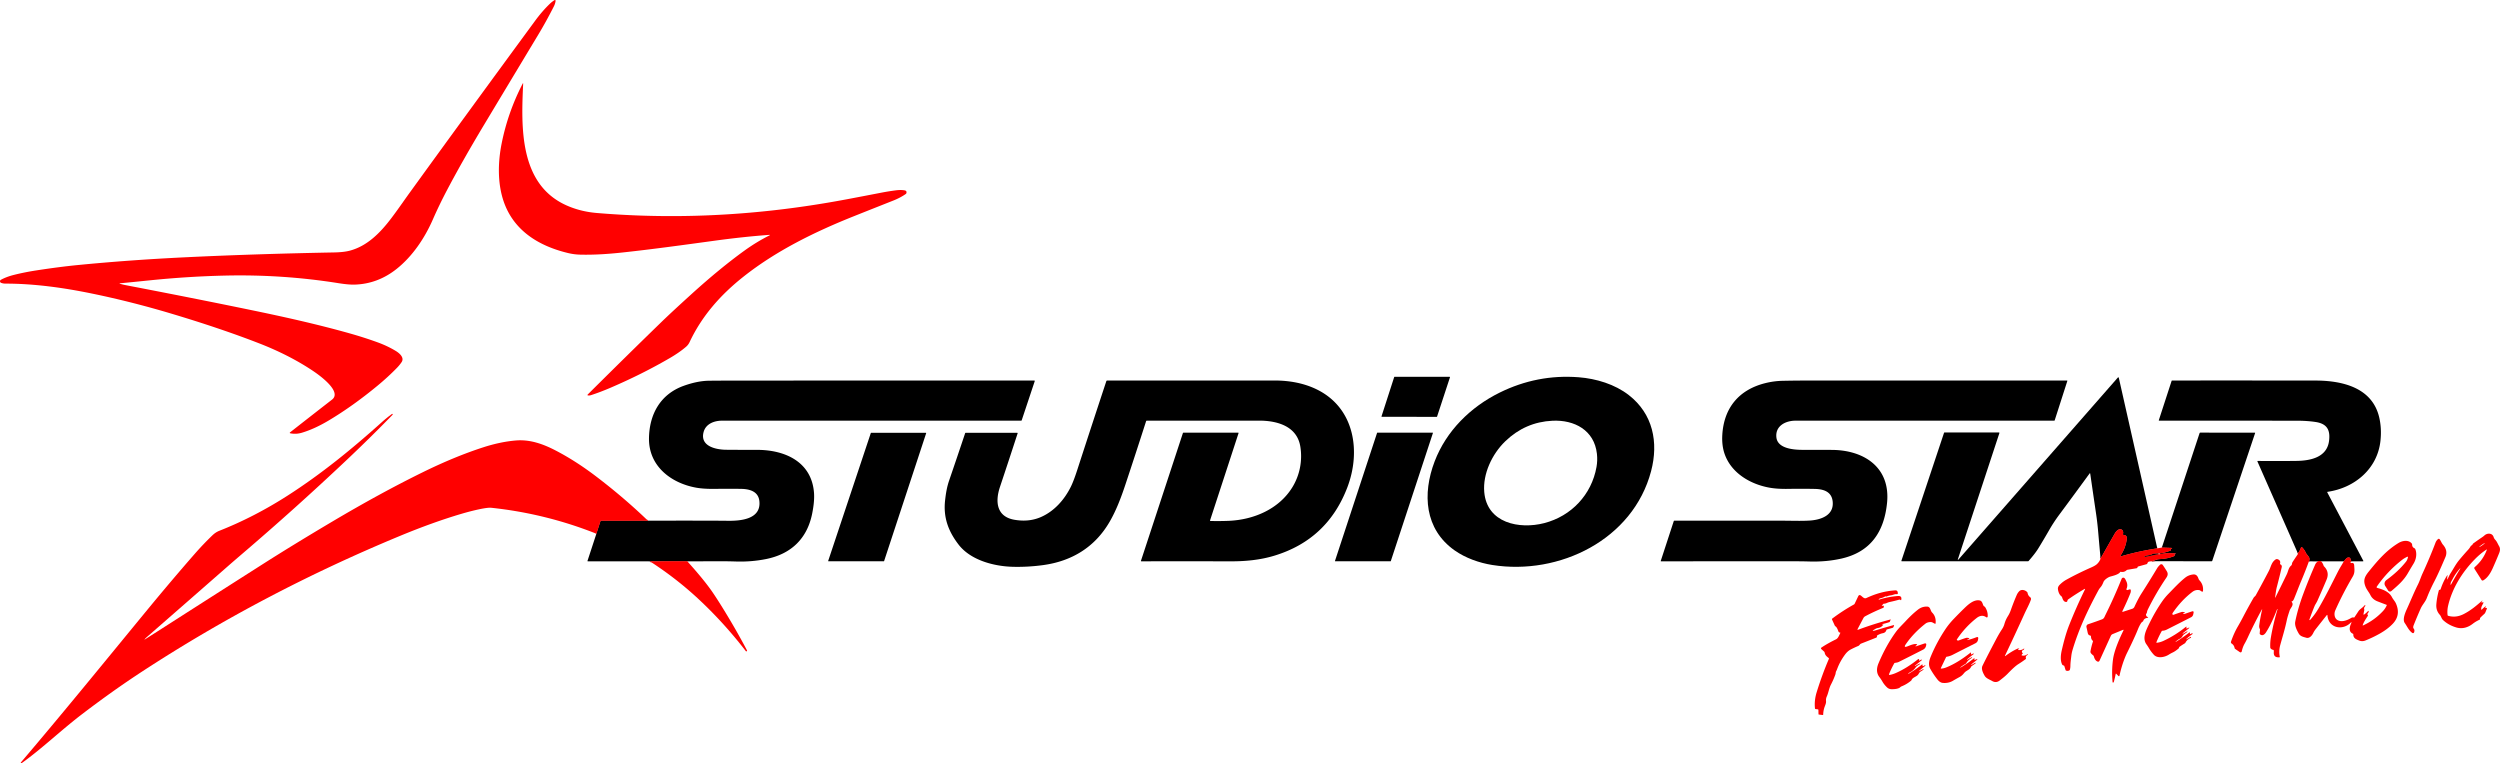 <?xml version="1.0" encoding="UTF-8"?>
<svg width="2618.1" height="799.09" version="1.1" viewBox="0 0 2618.1 799.09" xmlns="http://www.w3.org/2000/svg">
 <g transform="translate(-.243 -.469)" fill="none" stroke="#ff8080" stroke-width="2">
  <path d="m2259.5 574.73q-19.68 2.97-38.49 8.5-0.8 0.24-0.33-0.45 5.45-7.91 6.85-17.52 0.62-4.3-3.32-4.6-0.85-0.06-0.64-0.89c1.13-4.35-2.57-6.58-5.78-3.9q-1.69 1.42-2.78 3.31-7.3 12.75-14.91 26.23" vector-effect="non-scaling-stroke"/>
  <path d="m2260.5 580.16q-2.7 0.09-5.4 0.3c-1.04 0.07-1.38 0.92-2.49 1.12q-3.23 0.59-6.3 1.36a0.34 0.33 66.7 0 0-0.2 0.51l0.15 0.23q0.04 0.06 0.11 0.05l14.34-2.94" vector-effect="non-scaling-stroke"/>
  <path d="m2253.5 588.16q2.11-0.36 4.11-1.2 2.07-0.87 3.81-0.93 8.63-0.29 15.75-3.22 0.58-0.23 0.33-0.81-0.51-1.18 0.83-1.28 0.38-0.03 0.33-0.39-0.01-0.05-0.05-0.09-0.22-0.22-0.52-0.21-2.38 0.03-4.93-0.2c-3.68-0.33-7.51 0.5-11.2 0.99" vector-effect="non-scaling-stroke"/>
  <path d="m2261.9 580.02q5.7-0.78 11.04-2.85 1.1-0.42 0.71-1.36-0.26-0.63 0.4-0.76 0.35-0.07 0.62-0.26 0.7-0.48-0.15-0.51l-10.35-0.35" vector-effect="non-scaling-stroke"/>
  <path d="m720.08 588.35-39.16 0.01" vector-effect="non-scaling-stroke"/>
  <path d="m624.8 559.39 4.23-13.08a0.87 0.85 8.8 0 1 0.82-0.59l48.92 0.03" vector-effect="non-scaling-stroke"/>
  <path d="m2462.6 588.36-1.11-3.22a1.02 0.99 89.7 0 0-0.6-0.61q-2.06-0.74-3.71 0.97-1.45 1.5-2.42 2.85" vector-effect="non-scaling-stroke"/>
  <path d="m2431 588.33q-1.85-0.8-3.43 0.04" vector-effect="non-scaling-stroke"/>
  <path d="m2418.3 588.34q1.09-2.61-0.08-4.5c-1.05-1.69-2.52-2.96-3.35-4.78q-1.42-3.07-3.88-5.52a0.61 0.6-58.9 0 0-1 0.25q-1.09 3.44-3.33 6.15" vector-effect="non-scaling-stroke"/>
 </g>
 <path d="m125.91 297.26q2.87 0.83 6.59 1.54 70.94 13.61 130 25.81c34.83 7.19 69.85 14.97 104 24.6q14.78 4.17 28.78 9.24 10.4 3.77 19.17 9.07c3.72 2.25 9.35 6.89 6.12 11.74q-2.03 3.04-4.85 5.95-9.21 9.49-20.35 18.69-25.76 21.28-50.85 36.28-15.07 9.01-28.32 12.97-6.31 1.89-12.35 0.58a0.48 0.48 0 0 1-0.2-0.85q20.89-16.38 44.07-34.39c10.88-8.45-13.56-25.76-19.64-29.85-17.14-11.55-36.62-21.26-56.44-28.97q-40.8-15.87-92.77-31.39-41.5-12.39-82.4-20.82c-29.82-6.15-60.55-10.45-90.96-10.45q-2.32 0-4.4-0.83a1.75 1.74 41.6 0 1-0.19-3.16q5.91-3.19 13.51-5.1 11.27-2.83 23.4-4.7 24.36-3.77 44.05-5.69 52.94-5.18 110.12-7.99c51.97-2.55 105.06-4.16 157.74-5.17q10.29-0.19 16.61-1.87c18.49-4.9 32.1-19.03 43.34-33.84 6.8-8.96 12.97-18.03 19.52-27.09q58.4-80.69 131.34-180.01 7.27-9.9 15.34-17.65 2.23-2.15 4.85-3.8a0.72 0.73 77 0 1 1.11 0.69q-0.35 2.99-1.87 5.98-8.05 15.84-15.75 28.63-27.92 46.39-56.63 94.17-23.11 38.45-39.48 69.55-8.09 15.34-14.9 30.88c-8.52 19.42-21.16 38.27-37.74 51.51q-19.71 15.73-43.84 16.52-6.45 0.22-17.21-1.5-59.2-9.42-120.12-7.91-38.71 0.95-78.57 5.06-14.46 1.5-29.77 2.97-1.59 0.15-0.06 0.6z" fill="#f00"/>
 <path d="m805.96 245.94q-26.93 1.94-58.06 6.2c-31.55 4.31-63.59 8.76-95.61 12.23-14.88 1.61-29.88 2.68-44.78 2.29q-6.34-0.16-12.63-1.67c-32.28-7.75-58.93-24.96-68.51-57.45-5.26-17.85-4.79-38.16-1.15-56.67q6.52-33.08 22.08-63.19 0.63-1.2 0.56 0.15c-2.08 45.08-4.27 104.77 45 127.07q14.77 6.69 32.22 8.15 90.9 7.64 183.62-2.65 38.95-4.32 78.43-11.77 17.51-3.3 35.88-6.87 7.59-1.47 15.25-2.45 5.31-0.67 9.13 0.05 2.53 0.48 1.78 2.97-0.14 0.48-0.56 0.77-5.79 4.03-13.05 6.9-20.63 8.16-40.77 16.19c-41.74 16.64-81.95 36.43-116.23 63.57-23.92 18.94-43.47 41.01-56.44 68.59q-1.31 2.77-3.64 4.78c-5.13 4.44-11.23 8.48-17.05 11.86q-28.79 16.75-61.73 30.92-11.04 4.75-20.73 7.88-1.45 0.46-2.77 0.38-1.66-0.1-0.48-1.27 40.68-40.46 76.84-75.57 10.72-10.41 31.9-29.61 29.6-26.83 55.3-45.37 12.61-9.1 26.32-15.97a0.23 0.23 0 0 0-0.12-0.44z" fill="#f00"/>
 <g>
  <path d="m1504.6 436.54-57.47-0.04a0.37 0.37 0 0 1-0.35-0.48l13.28-41.14a0.37 0.37 0 0 1 0.35-0.26l57.71 0.01a0.37 0.37 0 0 1 0.35 0.49l-13.52 41.17a0.37 0.37 0 0 1-0.35 0.25z"/>
  <path d="m1502.4 483.23c12.14-31.84 37.39-56.89 68.01-72.03q39.37-19.46 82.76-16.13c18.65 1.43 38.04 7.41 52.5 18.63 25.39 19.68 31.37 49.52 23.43 79.67-18.94 71.92-96.24 109.39-166.25 98.32-13.74-2.18-28.17-7.29-39.56-15.33-31.44-22.2-33.83-59.18-20.89-93.13zm169.96-8.02c-2.76-24.68-23.51-35.7-46.59-34.6q-28.5 1.35-49.43 21.56c-13.84 13.37-23.62 34.13-21.97 53.18 2.82 32.48 36.72 39.24 62.86 32.47 28.37-7.35 49.53-29.75 54.7-58.81q1.21-6.81 0.43-13.8z"/>
  <path d="m2259.2 574.26q-19.68 2.97-38.49 8.5-0.8 0.24-0.33-0.45 5.45-7.91 6.85-17.52 0.62-4.3-3.32-4.6-0.85-0.06-0.64-0.89c1.13-4.35-2.57-6.58-5.78-3.9q-1.69 1.42-2.78 3.31-7.3 12.75-14.91 26.23-1.3-14.09-2.47-27.69-0.87-10.11-2.31-19.86-3.06-20.71-6.01-41.16-0.16-1.13-0.84-0.21-15.04 20.65-31.31 42.57-6.03 8.11-10.7 16.24-6.11 10.64-11.64 19.62-3.22 5.23-10.02 12.99-0.32 0.37-0.81 0.37h-132.03a0.45 0.45 0 0 1-0.43-0.59l44.63-133.9q0.14-0.42 0.58-0.42l56.79 0.01q0.83 0 0.57 0.79l-43.29 131.54q-0.66 2.01 0.73 0.42l166.48-190.06q0.93-1.06 1.24 0.31z"/>
  <path d="m719.84 587.88-39.16 0.01-65.02-0.03a0.42 0.41 9 0 1-0.4-0.54l9.3-28.4 4.23-13.08a0.87 0.85 8.8 0 1 0.82-0.59l48.92 0.03q65.7-0.13 83.48 0.11c13.1 0.19 35.38-1.33 33.22-20.72-1.12-10.1-10.31-12.53-18.82-12.69q-12.39-0.22-27.12-0.01-11.96 0.16-19.7-1.17c-26.44-4.55-50.31-22.43-49.94-51.76 0.32-25.29 11.98-46.3 36.51-55.05q14.39-5.14 26.37-5.27 11.5-0.13 24.23-0.14 158.32-0.1 316.18-0.1 0.9 0 0.62 0.86l-13.59 40.8a0.59 0.6 9.7 0 1-0.56 0.4q-156.62 0-313.19 0c-8.16 0-16.98 3.2-19.35 11.79-4.18 15.14 13.2 18.6 23.57 18.68q15.53 0.14 32.32 0.11c29.49-0.04 57.34 12.62 59.71 45.14 0.5 6.95-0.55 14.62-1.91 21.48-5.26 26.41-22.15 42.51-48.46 47.75q-15.35 3.06-31.47 2.53-6.65-0.22-12.78-0.23-18.89 0-38.01 0.09z"/>
  <path d="m1267.8 545.6q9.59 0.21 18.6-0.14c26.47-1.05 52.81-12.24 66.91-35.01 7.99-12.91 10.83-28.32 8.43-42.87-3.54-21.55-24.66-27.09-43.16-27.07q-59.34 0.06-117.53 0.01a0.86 0.86 0 0 0-0.82 0.6q-11.19 34.87-21.75 66.6c-4.48 13.48-9.5 26.74-16.4 38.65-15.45 26.7-39.73 41.35-69.73 45.43q-15.89 2.16-31.46 1.78c-20.25-0.49-44.55-7-57.07-23.32-10.64-13.86-16.1-28.27-14.08-46.28 0.8-7.15 1.85-13.82 4.23-20.75q8.49-24.79 16.79-49.62a0.49 0.48 9.2 0 1 0.46-0.33h54.06q0.59 0 0.41 0.56-9.43 28.99-18.5 56.13c-5.09 15.22-3.74 31.08 15.14 34.35q15.33 2.66 27.96-2.93c13.78-6.1 24.25-17.89 31.01-31.4q2.99-5.98 6.8-17.7 15.06-46.42 30.45-93 0.27-0.81 1.11-0.81 88.88 0 175.32 0.01c15.58 0.01 31.33 2.82 45.3 9.98 38.45 19.71 44.93 64.54 30.77 101.78q-20.88 54.87-76.68 71.74c-14.34 4.34-29.57 5.89-45.01 5.86q-47.66-0.09-93.98-0.01-0.7 0-0.48-0.67l43.87-133.59a0.74 0.72 8.6 0 1 0.7-0.5l57.05 0.02q0.71 0 0.49 0.67l-29.75 91.06q-0.25 0.76 0.54 0.77z"/>
  <path d="m1919.2 524.78c-1.27-10.22-9.94-12.6-18.84-12.77q-13.92-0.27-27.6-0.03-11.42 0.2-19.61-1.26c-20.38-3.64-40.27-15.49-47.13-35.54q-2.98-8.68-2.36-19.62c1.62-28.61 17.65-47.54 45.12-54.35q8.96-2.22 18.02-2.41 13.74-0.29 28.5-0.29 134.59-0.05 269.35-0.02a0.36 0.36 0 0 1 0.34 0.47l-13.23 41.21a0.52 0.52 0 0 1-0.5 0.37q-135.89-0.02-270.91 0.01c-10.5 0-21.38 5.51-20.04 17.52 1.35 12.11 19.1 13.04 27.87 13.03q18.15-0.03 30.52 0.06c33.46 0.26 61.2 18.32 57.5 55.45-3.03 30.41-17.32 51.51-47.95 58.39q-15.73 3.53-33.16 3.02-7.54-0.22-15.29-0.22-70.03 0.01-140.3 0.02-0.42 0-0.29-0.4l13.6-41.62q0.17-0.51 0.71-0.51 56.74-0.04 113.43 0c9.29 0.01 18.94 0.43 28.14-0.13 11.76-0.72 25.97-5.43 24.11-20.38z"/>
  <path d="m2462.4 587.89-1.11-3.22a1.02 0.99 89.7 0 0-0.6-0.61q-2.06-0.74-3.71 0.97-1.45 1.5-2.42 2.85l-23.8-0.02q-1.85-0.8-3.43 0.04l-9.27-0.03q1.09-2.61-0.08-4.5c-1.05-1.69-2.52-2.96-3.35-4.78q-1.42-3.07-3.88-5.52a0.6 0.61 31.1 0 0-1 0.25q-1.09 3.44-3.33 6.15l-42.3-96.09q-0.29-0.66 0.44-0.66 21.82 0.21 40.58-0.05c14.63-0.2 31.66-3.76 33.91-20.8 1.55-11.77-2.25-18.17-14.13-19.95q-8.74-1.31-19.15-1.32-72.37-0.07-144.61-0.07a0.38 0.37 9 0 1-0.36-0.49l13.37-41.07q0.15-0.48 0.64-0.48 73.67-0.05 149.95 0.04c27.72 0.03 59.47 7.04 66.84 38.52q2.73 11.66 1.3 24.71c-3.18 29.11-26.8 49.13-55.25 53.27q-0.7 0.1-0.37 0.73l37.63 71.42q0.34 0.65-0.39 0.65z"/>
 </g>
 <path d="m678.53 545.28-48.92-0.03a0.87 0.85 8.8 0 0-0.82 0.59l-4.23 13.08q-53.14-21.1-110.05-27.15-3.53-0.37-12.47 1.52-9.12 1.93-18.96 4.85-29.77 8.83-63.82 22.93-143.79 59.53-270.19 142.03-30.87 20.15-63.71 45.24c-21.18 16.19-40.57 34.9-61.94 50.33q-0.62 0.45-1.29 0.42a0.38 0.38 0 0 1-0.28-0.63c44.01-51.68 86.9-104.42 129.87-156.72q27.13-33.04 52.13-61.62 8.79-10.05 18.4-19.31c2.26-2.18 4.57-3.82 7.57-5q36.43-14.39 71.43-36.82c34.99-22.44 67.15-48.61 98.51-76.78q5.1-4.58 10.54-8.57 0.21-0.15 0.45-0.2 0.45-0.1 0.49 0.51a0.63 0.66 63.9 0 1-0.18 0.49q-23.03 23.69-48.05 47.32-53.8 50.8-110.06 98.84-7.9 6.75-15.14 13.09-42.81 37.52-83.76 73.23-1.3 1.14-2.26 2.18-1.06 1.15 0.26 0.31 9.2-5.83 18.1-11.53 52.69-33.75 104.14-66.53 32.6-20.77 73.04-44.75 51.05-30.28 95.57-52.13 33.27-16.33 62.9-25.94 18.17-5.89 34.54-7.25c14.75-1.23 28.48 3.72 41.43 10.43q21.06 10.91 42.55 27.26 29.34 22.33 54.21 46.31z" fill="#f00"/>
 <g>
  <path d="m1500.6 453.5-44.09 134.1a0.31 0.31 0 0 1-0.29 0.21h-57.87a0.31 0.31 0 0 1-0.3-0.41l44.09-134.1a0.31 0.31 0 0 1 0.29-0.21h57.87a0.31 0.31 0 0 1 0.3 0.41z"/>
  <path d="m2253.3 587.69q2.11-0.36 4.11-1.2 2.07-0.87 3.81-0.93 8.63-0.29 15.75-3.22 0.58-0.23 0.33-0.81-0.51-1.18 0.83-1.28 0.38-0.03 0.33-0.39-0.01-0.05-0.05-0.09-0.22-0.22-0.52-0.21-2.38 0.03-4.93-0.2c-3.68-0.33-7.51 0.5-11.2 0.99q0.05-0.49-0.06-0.8 5.7-0.78 11.04-2.85 1.1-0.42 0.71-1.36-0.26-0.63 0.4-0.76 0.35-0.07 0.62-0.26 0.7-0.48-0.15-0.51l-10.35-0.35 39.51-119.85q0.18-0.54 0.75-0.54l57.03 0.03q0.53 0 0.36 0.51l-44.84 133.64q-0.18 0.55-0.76 0.55z"/>
  <path d="m867.31 587.39 44.64-133.89a0.32 0.32 0 0 1 0.3-0.22h57.36a0.32 0.32 0 0 1 0.3 0.42l-44.05 133.89a0.32 0.32 0 0 1-0.3 0.22h-57.95a0.32 0.32 0 0 1-0.3-0.42z"/>
 </g>
 <g fill="#f00">
  <path d="m2259.2 574.26 4.72-0.8 10.35 0.35q0.85 0.03 0.15 0.51-0.27 0.19-0.62 0.26-0.66 0.13-0.4 0.76 0.39 0.94-0.71 1.36-5.34 2.07-11.04 2.85l-1.4 0.14q-2.7 0.09-5.4 0.3c-1.04 0.07-1.38 0.92-2.49 1.12q-3.23 0.59-6.3 1.36a0.34 0.33 66.7 0 0-0.2 0.51l0.15 0.23q0.04 0.06 0.11 0.05l14.34-2.94q0.5 0.41 1.25 0.03c3.69-0.49 7.52-1.32 11.2-0.99q2.55 0.23 4.93 0.2 0.3-0.01 0.52 0.21 0.04 0.04 0.05 0.09 0.05 0.36-0.33 0.39-1.34 0.1-0.83 1.28 0.25 0.58-0.33 0.81-7.12 2.93-15.75 3.22-1.74 0.06-3.81 0.93-2 0.84-4.11 1.2c-2.2 0.64-3.53-0.25-4.5 2.45a1.11 1.12 2.7 0 1-0.75 0.69l-8.76 2.41q-0.49 0.13-0.65 0.61-0.16 0.49-0.44 0.89-0.2 0.28-0.53 0.33l-9.67 1.63q-0.52 0.09-0.9 0.45-2.56 2.42-6.13 1.66-0.4-0.08-0.61 0.27c-1.53 2.6-7.65 3.99-10.33 4.74-2.32 0.64-6.22 3.31-7.14 5.64-0.85 2.15-1.66 3.94-3.22 5.72q-1.22 1.4-2.19 3.2c-10.96 20.3-20.48 40.42-27.02 62.4q-0.91 3.06-1.29 6.44c-0.39 3.48-0.89 6.82-0.92 10.24q-0.03 1.96-0.52 3.82a1.39 1.38 85.3 0 1-0.75 0.89q-1.58 0.74-3.21 0.12a0.98 0.97 1.9 0 1-0.58-0.62l-1.29-4.11a0.79 0.78 2.5 0 0-0.45-0.49l-1.02-0.41a1.46 1.45 87 0 1-0.75-0.68c-2.28-4.36-1.5-10.51-0.42-15.17 2.02-8.65 4.35-17.7 7.71-26.17q7.51-18.95 16.46-37.19 0.61-1.23-0.58-0.55-8.71 5.05-16.98 10.87a1.48 1.55 79.9 0 0-0.57 0.78l-0.36 1.15q-0.18 0.57-0.77 0.64c-2.8 0.36-3.96-2.63-4.6-4.8q-0.18-0.6-0.67-0.98-2.96-2.33-3.68-7.41-0.36-2.54 1.81-4.71 3.26-3.27 6.87-5.27 11.65-6.49 26.22-12.94 4.12-1.82 5.88-3.43 2.76-2.53 3.85-5.86 7.61-13.48 14.91-26.23 1.09-1.89 2.78-3.31c3.21-2.68 6.91-0.45 5.78 3.9q-0.21 0.83 0.64 0.89 3.94 0.3 3.32 4.6-1.4 9.61-6.85 17.52-0.47 0.69 0.33 0.45 18.81-5.53 38.49-8.5z"/>
  <path d="m2599.1 638.37q1.85-2.03 3.85-3.33 0.69-0.45 0.26 0.25l-0.45 0.72q-0.41 0.67 0.37 0.58 0.64-0.07 1.08 0.33 0.41 0.37 0.11 0.83c-1.07 1.7-1.19 3.88-2.7 5.22q-2.08 1.85-4 3.77-0.44 0.44-0.47 1.06l-0.02 0.5q-0.03 0.53-0.51 0.74-3.78 1.66-7.19 4.31c-4.99 3.86-10.97 5.56-17.06 3.75q-8.29-2.46-13.91-7.76c-1.72-1.63-1.89-3.85-3.41-5.51q-4.11-4.51-3.61-10.98 0.53-7.05 2.68-14.75a0.55 0.55 0 0 1 0.6-0.39q0.92 0.11 1.23-0.79 2.74-8.15 6.66-14.13 0.7-1.06 0.52 0.2l-0.47 3.26q-0.16 1.07 0.43 0.17c1.22-1.88 1.92-4.06 3.17-5.98 3.05-4.7 5.49-9.59 9.05-13.89q4.62-5.58 9.35-10.76 1.58-1.72 2.77-3.84 0.25-0.45 0.72-0.66 0.92-0.41 1.35-1.4 0.23-0.52 0.69-0.85 4.74-3.42 9.47-6.62 1.17-0.79 2.22-1.75c2.74-2.5 8.06-2.75 9.49 1.65q0.58 1.76 1.77 3c1.8 1.87 2.7 4.47 4.02 6.68 1.49 2.5 0.97 5.01-0.06 7.53q-3.36 8.23-6.58 15.4c-2.17 4.85-5.35 10.3-10.04 12.89a1.29 1.28 59.3 0 1-1.7-0.44l-7.4-11.68a1.42 1.42 0 0 1 0.28-1.84q8.57-7.3 12.56-17.81 0.39-1.03-0.52-0.41-6.37 4.31-12.01 10.08c-13.07 13.38-23.53 30.06-27.85 48.28q-1.23 5.16-0.63 10.15 0.07 0.58 0.63 0.74 7.97 2.31 15.94-1.66c7.18-3.58 13.62-8.81 19.57-14.24a0.09 0.09 0 0 1 0.13 0.01l0.15 0.22q0.14 0.19-0.07 0.29-0.63 0.3-0.81 0.96-0.18 0.67 0.5 0.5l1-0.25a0.46 0.45 5.5 0 1 0.53 0.63c-1 2.11-2.77 4.43-2.27 6.86q0.14 0.66 0.59 0.16zm3.108-69.603a0.34 3.57 55.1 0 0-3.122 1.764 0.34 3.57 55.1 0 0-2.733 2.321 0.34 3.57 55.1 0 0 3.122-1.764 0.34 3.57 55.1 0 0 2.733-2.321zm-33.928 38.003c-0.94 1.83-1.95 3.02-1.93 5.22q0 1.03 0.49 0.13 4.52-8.39 9.65-16.55 0.09-0.14-0.04-0.24l-0.01-0.01q-0.14-0.11-0.27 0.03-4.72 5.24-7.89 11.42z"/>
  <path d="m2527.6 654.96q-0.45 1.13-0.38 2.32a1.37 1.34 22.9 0 0 0.34 0.81q1.51 1.75 0.54 4.2a1.23 1.22 28.8 0 1-1.86 0.54c-3.76-2.73-5.27-6.65-7.86-10.33-2.65-3.76 0.49-11.02 2.35-15.06 3.75-8.2 7.27-17.03 11.44-25.32 1.83-3.62 3-7.62 4.74-11.4q7.81-16.98 13.71-32.57c0.49-1.29 1.53-2.75 2.62-3.62a1.18 1.17 52.4 0 1 1.69 0.22c1.4 1.89 1.99 3.99 3.55 5.8 3.24 3.75 4.51 8.1 2.41 12.98-3.68 8.58-7.35 17.2-11.66 25.54q-4.32 8.33-7.87 17.4c-1.54 3.93-4.59 6.88-6.26 10.66q-3.84 8.63-7.5 17.83z"/>
  <path d="m2427.3 587.9q1.58-0.84 3.43-0.04 1.83 1.89 2.62 4.45a2.1 2.11 14.1 0 0 0.5 0.84q5.92 5.97 2.65 13.81-4.2 10.04-9.68 22.32c-0.84 1.87-2.28 3.84-2.98 5.56q-2.79 6.8-5.34 14.01-0.26 0.71 0.48 0.51 0.17-0.05 0.58-0.51 4.96-5.59 8.72-12.07c7.37-12.7 13.38-24.93 19.87-37.72q1.45-2.85 3.14-5.65 1.61-2.66 3.24-5.53 0.97-1.35 2.42-2.85 1.65-1.71 3.71-0.97a1.02 0.99 89.7 0 1 0.6 0.61l1.11 3.22q-0.51 0.05-0.77 0.97a0.64 0.64 0 0 0 0.77 0.79q2.85-0.73 3.04 2.5c0.26 4.37 0.87 7.56-1.5 11.61q-10.69 18.25-18.32 35.49c-1.37 3.1-1.05 7.54 1.68 9.67 4.16 3.23 10.63 0.87 14.79-1.66 0.77-0.47 1.95-0.87 2.85-0.6q0.49 0.14 0.78-0.28 1.97-2.9 3.98-6c1.83-2.82 4.61-3.85 6.64-6.48q0.25-0.32 0.55-0.03l0.34 0.35q0.11 0.11 0.01 0.21-1.87 1.87-1.32 3.65 0.16 0.55 0.05 1.11l-0.82 3.99a0.42 0.43 77.3 0 0 0.67 0.42q2.05-1.51 3.35-2.89 2.13-2.27 1.16 0.69-0.04 0.14-0.79 1.01-0.33 0.39-0.22 0.89 0.07 0.34 0.29 0.63 0.43 0.57 0.03 1.16c-1.96 2.97-4.05 6.02-5.24 9.42q-0.26 0.75 0.47 0.41 11.99-5.54 20.83-15.11 2.36-2.56 3.81-5.86a0.46 0.46 0 0 0-0.27-0.61q-4.51-1.64-9.52-3.62c-3.16-1.24-5.75-3.37-7.26-6.44-1.56-3.17-3.8-5.48-5.16-8.88-2.67-6.64-0.96-10.45 3.43-15.87 9.42-11.66 18.35-22.11 31.17-29.91 3.98-2.42 10.1-3.53 13.62 0.31a2.23 2.24 23.2 0 1 0.59 1.49q0.04 2.61 2.31 3.65a1.99 2.01 1 0 1 1.02 1.07c1.95 4.89 0.86 10.69-1.85 15.13q-2.85 4.66-6.05 10.17c-4.45 7.67-10.6 12.92-17.18 18.52a2.24 2.24 0 0 1-3.34-0.49q-1.55-2.41-3.06-4.8c-1.38-2.2-0.74-4.77 1.29-6.25q12.5-9.12 20.45-19.21c1.07-1.36 1.61-2.86 2.05-4.53a0.56 0.56 0 0 0-0.8-0.63c-1.71 0.9-3.45 1.79-4.98 2.97q-15.66 12.14-26.73 28.13-0.84 1.22 0.59 1.61c5.92 1.59 12.25 4.05 15.16 9.64 1.23 2.38 3.1 4.18 4.16 6.57q5.39 12.18-3.42 21.38-5.24 5.48-13.38 10.12-7.07 4.02-15.02 7.23c-2.14 0.86-4.27 1.01-6.49 0.17-3.75-1.43-6.44-2.68-6.34-6.64a0.54 0.55 11.6 0 0-0.34-0.52c-5.02-2.08-3.51-7.73-1.57-11.54q0.13-0.25-0.09-0.43-0.08-0.06-0.25-0.02-0.12 0.02-0.21 0.11c-8.31 8.78-23.38 6.32-24.61-7.22q-0.11-1.18-0.85-0.25-5.91 7.44-11.57 14.65-1.46 1.85-2.48 3.97c-1.27 2.65-3.98 5.85-7.26 4.9-3.11-0.9-6.2-1.39-7.97-4.49-2.02-3.54-4.42-8.29-3.6-12.4q2.84-14.09 8.4-28.99 5.97-16.02 12.59-30.98 0.7-1.59 2.64-3.12z"/>
  <path d="m2418 587.87q-3.77 10.31-8.08 20.5c-2.68 6.34-4.95 12.57-7.55 18.83q-0.46 1.1-1.24 2.09-0.33 0.41-0.85 0.34-0.37-0.04-0.32 0.52a0.88 0.92 23.1 0 0 0.18 0.48c2.33 3.06-1.42 5.93-2.34 8.75-1.15 3.57-2.3 6.78-3.08 10.6-1.77 8.61-4.45 17.04-6.78 25.63q-1.68 6.19-0.46 12.14 0.12 0.58-0.47 0.62c-4.2 0.29-6.1-1.6-5.8-5.4q0.07-0.9-0.03-1.75-0.07-0.58-0.64-0.67-1.74-0.3-2.72-1.6a1.64 1.72 24.8 0 1-0.32-0.93q-0.21-5.32 0.63-10.27 2.47-14.59 6.99-29.62 0.06-0.2-0.14-0.27-0.22-0.07-0.3 0.14c-3.26 8.34-6.89 16.88-11.66 24.27-1.37 2.14-3.79 4.21-6.26 1.94a1 1.01 23.4 0 1-0.32-0.82l0.3-3.85q0.04-0.47-0.17-0.88-0.87-1.72-0.61-3.73 1.09-8.34 2.9-15.82 0.48-1.98-0.5-0.19-7.6 13.92-14.5 28.89-1.59 3.43-3.19 6.24-2.08 3.67-3.02 8.14a1.28 1.28 0 0 1-1.98 0.78l-5-3.45q-0.38-0.26-0.47-0.72-0.59-3.23-3.07-4.8a1.75 1.73 25.8 0 1-0.72-2.03q2.96-8.68 7-15.64 2.98-5.11 5.54-10.03 5.23-10.05 11.08-20.22c0.68-1.18 1.68-1.54 2.32-2.7q6.85-12.42 13.69-25.51c2.18-4.2 2.66-8.92 6.9-11.87q1.18-0.83 2.57-0.26 3.14 1.26 2.24 4.59-0.13 0.45 0.29 0.66 1.96 0.95 1.44 3.2-2.42 10.47-5.07 20.48c-0.89 3.36-1.22 6.84-1.77 10.28q-0.3 1.86 0.54 0.18 6.47-12.99 11.59-23.61c1.63-3.36 1.72-6.82 4.79-9.4q0.42-0.36 0.53-0.91c0.18-0.97 0.31-1.86 0.87-2.72q2.57-3.94 5.13-7.66 0.28-0.41 0.28-0.9l-0.01-0.46q2.24-2.71 3.33-6.15a0.6 0.61 31.1 0 1 1-0.25q2.46 2.45 3.88 5.52c0.83 1.82 2.3 3.09 3.35 4.78q1.17 1.89 0.08 4.5z"/>
 </g>
 <path d="m2260.3 579.69q0.23 0.05 0.21 0.63l-14.34 2.94q-0.07 0.01-0.11-0.05l-0.15-0.23a0.34 0.33 66.7 0 1 0.2-0.51q3.07-0.77 6.3-1.36c1.11-0.2 1.45-1.05 2.49-1.12q2.7-0.21 5.4-0.3z"/>
 <g fill="#f00">
  <path d="m719.84 587.88c8.56 9.56 19.37 21.92 27.08 33.38q4.96 7.36 10.83 16.91 13.45 21.85 24.52 42.91 0.28 0.53-0.23 0.86l-0.24 0.15a0.51 0.51 0 0 1-0.68-0.11q-23.26-30.25-50.69-55.62-22.66-20.95-49.75-38.47z"/>
  <path d="m2223 659.7-10.63 4.38a3.39 3.43 1.3 0 0-1.79 1.73l-11.84 26q-0.76 1.67-2.41 0.88-2.5-1.18-3.6-5.4a1.56 1.54 13.6 0 0-0.49-0.79c-1.2-1.05-3.32-2.53-3.02-4.35q0.79-4.76 2.56-10.19 0.2-0.6-0.27-1.03-1.69-1.51-1.73-4.17a1.36 1.34 17.6 0 0-0.57-1.08q-0.45-0.32-1.01-0.37a1.16 1.15 72.3 0 1-0.79-0.41q-0.85-1.04-1.12-2.41-0.59-2.91-1.25-5.7a2.57 2.58 74 0 1 1.69-3.04q7.72-2.58 14.63-5.17c2.18-0.82 2.55-2.63 3.48-4.48q8.97-18.02 17.04-38a1.85 1.84 11.2 0 1 1.73-1.15c1.66 0.01 2.39 2.31 3.04 3.57q2.1 4.08 0.28 8.19a0.86 0.87 3.8 0 0 1.03 1.18l2.17-0.62q1.21-0.34 1.32 0.92 0.14 1.57-0.39 2.91-3.39 8.58-8.33 18.77-0.57 1.18 0.68 0.78l9.52-3.08a3.81 3.79 3.5 0 0 2.29-2.02c2.21-4.73 4.63-9.66 7.4-13.99q8.66-13.53 16.46-26.55c0.79-1.32 1.94-2.55 3.05-3.61a1.86 1.86 0 0 1 2.82 0.29q2.19 3.17 4.24 6.58c1.43 2.4 1.06 4.42-0.49 6.7q-10.86 16.01-19.42 33.37-0.64 1.3-0.85 2.62-0.16 1.03-0.76 1.82-0.34 0.44-0.29 0.99 0.16 1.67 1.48 2.26 1.67 0.75-0.14 1.04-3.37 0.54-4.2 3.15-0.14 0.45-0.55 0.7-1.19 0.72-1.86 1.79-1.86 2.99-3.17 6.27-1.32 3.32-2.74 6.48-4.15 9.26-8.61 18.18-1 2.02-1.77 3.88-3.93 9.52-6.11 19.76-0.33 1.57-1.45 0.41l-1.91-1.99q-0.57-0.59-0.72 0.21-0.82 4.11-1.96 8.31-0.02 0.08-0.08 0.15-1.11 1.19-1.25-0.44-1.03-11.84 0.48-23.24 1.45-10.94 10.86-30.27 0.6-1.25-0.68-0.72z"/>
  <path d="m2279.1 671.92q7.12-4.41 13.36-9.32 1.1-0.86 0.98 0.53-0.03 0.23-0.1 0.45-0.21 0.66 0.44 0.44 0.85-0.28 1.58-0.78 0.39-0.26 0.67 0.12l0.15 0.2q0.17 0.23-0.07 0.4-3.19 2.21-6.06 4.76-1.4 1.25 0.27 0.4 1.97-1 3.54-2.12 0.28-0.21 0.46 0.1l0.24 0.44q0.1 0.2-0.1 0.29-4.14 1.98-5.67 5.01-0.31 0.62-0.9 0.97-2.56 1.54-5.13 3.33-0.48 0.32-0.71 0.81-0.13 0.27-0.2 0.56a1.38 1.33 78.5 0 1-0.48 0.76c-1.93 1.52-3.76 2.97-6 4.03q-2.14 1.01-4.14 2.28c-4.23 2.7-11.81 4.32-15.68 0.08q-2.99-3.28-5.11-6.9-1.14-1.95-2.61-4c-4.63-6.5-0.43-14.62 2.72-21.13q6.29-13.01 13.77-23.82 2.9-4.18 6.69-8.05c5.65-5.77 11.14-11.79 17.4-16.79q3.49-2.8 8.3-3.36c3.21-0.38 4.7 1.66 5.63 4.38q0.35 1.02 1.09 1.82 4.31 4.6 3.63 11.21a0.65 0.65 0 0 1-0.81 0.57q-1.05-0.26-1.84-1.01-0.39-0.38-0.92-0.49-4.1-0.86-7.56 1.78-11.59 8.84-20.6 22.03-0.32 0.47-0.34 1.03a0.93 0.94 80.6 0 0 1.26 0.89q4.36-1.61 8.02-2.8 1.68-0.55 3.49 0.31 0.78 0.37-0.05 0.63-0.76 0.24-1.43 0.66-0.59 0.38 0.11 0.39 1.1 0.03 2.07-0.31 3.27-1.15 6.93-2.36 2.25-0.75 1.77 1.57-0.23 1.09-0.31 1.47-0.43 2.08-2.33 3.06-12.4 6.37-25.45 12.92c-1.42 0.71-2.83 1.1-4.42 1.17q-0.6 0.03-0.9 0.56-3.16 5.66-5.49 11.49a0.4 0.41 7.5 0 0 0.42 0.56q3.68-0.42 7.36-2.16 12.21-5.74 22.95-14.43 0.28-0.22 0.64-0.21 0.15 0.01 0.27 0.11t0.03 0.23q-0.39 0.58-0.26 1.21 0.15 0.73 0.74 0.27 0.74-0.57 1.66-0.76 1.35-0.28 0.27 0.58l-6.57 5.26q-0.09 0.08-0.03 0.18l0.14 0.24q0.03 0.05 0.11 0.01l4.26-2.43q0.25-0.14 0.4 0.11l0.14 0.22q0.1 0.15-0.05 0.24-1.74 1.19-3.48 2.44c-1.8 1.29-1.92 3.35-4.1 4.43q-2.54 1.25-4.31 2.93-1.42 1.35 0.25 0.31z"/>
  <path d="m2099.9 686.22q-0.71 1.49 0.6 0.49 5.8-4.4 12.2-7.37 0.73-0.34 1.6-0.22 0.65 0.09 0.06 0.39-0.4 0.2-0.69 0.54-0.55 0.63 0.29 0.71 3.22 0.31 5.53-1.52a0.26 0.26 0 0 1 0.39 0.31q-0.54 1.15-1.69 1.54-0.55 0.18-0.68 0.74-0.31 1.23 0.66 2.09 0.43 0.39-0.03 0.73-0.58 0.44-0.9 1.06-0.31 0.63 0.37 0.77 2.98 0.64 5.59-1.39a0.17 0.16 54.1 0 1 0.24 0.04l0.13 0.22q0.19 0.31-0.14 0.47-2.5 1.2-1.8 3.52 0.18 0.58-0.31 0.94-3.78 2.81-7.56 5.17-3.87 2.41-11.09 9.91c-2.62 2.72-5.53 4.97-8.5 7.28-2.4 1.88-5.07 2.14-7.73 0.62-2.7-1.55-6.4-2.79-8-5.51-1.65-2.82-3.9-7.24-2.29-10.53 4.64-9.47 9.54-18.78 14.36-27.93q2.92-5.55 5.98-10.18 1.8-2.73 2.6-5.59 1.24-4.4 3.72-8.33 1.76-2.77 2.92-6.06 3.19-9.06 6.38-16.27 0.85-1.92 2.41-3.59c2.33-2.5 6.39-1.4 8.38 0.77q0.37 0.4 0.47 0.94 0.56 2.83 2.59 4.32a2.45 2.44 28 0 1 0.86 2.79c-1.8 5.08-4.48 9.77-6.71 14.68q-9.84 21.65-20.21 43.45z"/>
  <path d="m1971.3 634.44 1.05-0.11q0.56-0.06 0.49 0.5l-0.12 1.05q-0.06 0.49-0.52 0.68-9.77 3.95-18.83 8.79-1.27 0.68-1.95 1.95l-5.95 11.24q-0.74 1.4 0.74 0.84 16.1-6.05 33.71-10.68a0.1 0.11 5.6 0 1 0.12 0.15l-1.07 2.38q-0.09 0.2-0.31 0.28-3.53 1.22-7.16 2-0.2 0.04-0.32 0.22-0.08 0.12-0.07 0.27 0 0.15 0.14 0.11l0.54-0.13q0.88-0.22 0.32 0.5-2.1 2.67-5.11 3.1-1.53 0.21-2.85 0.96-6.12 3.47 0.61 1.42 9.82-3 18.23-5.29 0.78-0.22 0.49 0.54l-0.52 1.38a1.54 1.55 2.8 0 1-1.01 0.92l-5.75 1.62q-0.57 0.15-0.72 0.72-0.76 2.69-3.72 3.26-3.03 0.59-5.9 2.39-0.39 0.24-0.27 0.69 0.32 1.16-0.88 1.63-8.68 3.47-15.66 6.17c-1.41 0.55-1.64 1.92-2.98 2.47q-4.03 1.67-8 3.75-3.2 1.67-5.83 5.21-5.42 7.29-8.37 15.37-0.4 1.1-0.97 2.12c-0.57 1.01-0.43 2.28-0.84 3.42q-1.94 5.45-4.56 10.47c-2.11 4.04-2.6 8.55-4.46 12.69q-1 2.21-0.76 4.54c0.22 2.19-0.62 3.9-1.34 5.85q-1.52 4.12-1.62 8.42-0.01 0.56-0.57 0.49l-3.91-0.47q-0.43-0.05-0.44-0.49l-0.1-4.34a0.67 0.68 2.5 0 0-0.59-0.65l-2.42-0.29a0.65 0.65 0 0 1-0.56-0.58q-0.94-8.32 1.8-17.17 5.61-18.13 12.74-34.75a0.83 0.84 30.4 0 0-0.25-0.98c-2.21-1.74-3.66-2.87-4.2-5.75a1.73 1.74 15.6 0 0-0.52-0.93l-2.94-2.66a1 1.01 49.1 0 1 0.12-1.58q6.57-4.39 15.25-8.62c2.33-1.13 3.25-4.18 4.4-6.39q0.37-0.71-0.44-0.74-0.27-0.01-0.53-0.13-0.6-0.27-0.83-0.88c-0.61-1.59-1.66-4.67-3.22-5.51a1.33 1.33 0 0 1-0.59-0.62l-2.95-6.48a0.82 0.82 0 0 1 0.25-0.99q10.74-8.1 22.73-14.77 0.47-0.26 0.71-0.75l3.74-7.86q0.94-1.99 2.75-0.73c1.6 1.12 3.48 3.66 5.65 2.66 9.98-4.64 19.37-7.41 30.65-8.09a2.15 2.15 0 0 1 2.25 1.75l0.16 0.86q0.29 1.59-1.31 1.38c-1.9-0.25-3.81 0.97-5.81 1.2q-2.3 0.27-4.36 1.14-0.45 0.19-0.93 0.06-0.55-0.15-1.04 0.13-2.26 1.29-4.85 1.81-0.94 0.19-1.55 0.94-0.54 0.66 0.28 0.41 9.62-2.97 19.55-3.75c2.84-0.22 4.28 0.87 3.61 3.96q-0.15 0.68-0.7 0.24-0.74-0.59-1.59-0.35-4.64 1.32-9.6 2.37-1.69 0.36-3.08 1.03-1.55 0.73-3.2 0.84-0.73 0.05-1.07 0.68-0.29 0.53-0.75 0.91-0.85 0.69 0.24 0.58z"/>
  <path d="m2060.5 670.23q4.19-0.89 9.11-2.82 2.51-0.98 2.01 1.67l-0.19 0.98q-0.48 2.48-2.73 3.61-10.96 5.51-23.8 12.06-3.17 1.61-6.17 2a0.99 0.99 0 0 0-0.77 0.56l-5.44 11.37a0.38 0.38 0 0 0 0.36 0.54q2.64-0.18 5.09-1.15c9.03-3.59 17.74-9.32 25.52-15.48q0.69-0.54 0.69 0.33 0 0.37-0.1 0.72-0.28 1.04 0.68 0.57l1.65-0.81q0.64-0.32 0.48 0.38-0.07 0.31-0.32 0.5-3.32 2.47-6.38 5.14-0.19 0.16-0.03 0.35l0.16 0.2q0.03 0.04 0.08 0.01 2.11-1.52 4.29-2.58 0.36-0.18 0.53 0.19l0.11 0.24q0.02 0.06-0.03 0.08-3.94 1.97-6.19 5.6-0.29 0.46-0.76 0.73-2.73 1.56-5.32 3.53-0.16 0.13-0.04 0.31 0.1 0.14 0.24 0.06 7.2-4.38 13.68-9.48 0.31-0.24 0.68-0.11 0.55 0.2 0.24 0.7-0.14 0.21-0.14 0.45 0.01 0.86 0.72 0.38 0.88-0.58 1.78-0.71 1.22-0.19 0.26 0.59l-6 4.8q-1.17 0.94 0.23 0.39 1.89-0.73 3.76-2.16 0.1-0.08 0.18 0.01l0.25 0.3q0.24 0.27-0.06 0.49l-3.98 2.8q-0.42 0.29-0.64 0.75c-1.25 2.56-2.96 3.14-5.19 4.63q-1.28 0.86-2.58 2.47-1.81 2.25-4.26 3.58-3.43 1.87-7.28 4.11c-3.18 1.84-7.11 2.44-10.6 2.03-2.1-0.25-4.02-1.89-5.28-3.49q-4-5.06-7.47-11.11c-2.59-4.52-1.1-9.29 0.77-13.74q6.07-14.45 14.97-27.79 3.75-5.62 9.01-11.1 5.42-5.64 10.67-10.75c3.96-3.86 10.14-9.66 16.33-8.32 3.33 0.73 2.95 5.54 4.75 6.26q0.55 0.22 0.87 0.72 3.08 4.87 2.66 9.96a0.91 0.9 20.2 0 1-1.43 0.66q-4.8-3.42-10.18 0.82-12.06 9.47-20.59 22.31a0.64 0.65 32.8 0 0 0.19 0.9q0.9 0.57 1.94 0.16 3.55-1.38 7.13-2.51 1.62-0.51 3.38 0.23 0.7 0.29 0.03 0.66l-1.65 0.9q-1 0.55 0.12 0.32z"/>
  <path d="m1998.7 705.66q7.2-4.26 13.94-9.68a0.47 0.47 0 0 1 0.77 0.4l-0.05 0.73a0.52 0.51 77.7 0 0 0.76 0.49l1.87-1.03q0.1-0.06 0.16 0.04l0.15 0.24a0.29 0.29 0 0 1-0.06 0.37q-3.36 2.69-6.44 5.27-1.09 0.92 0.19 0.27l4.01-2.02q0.16-0.08 0.26 0.07l0.17 0.23q0.11 0.17-0.06 0.29-1.37 0.92-2.87 1.86c-1.51 0.95-1.76 1.89-2.69 3.21-1.65 2.37-5.71 2.83-6.91 5.67q-0.2 0.47-0.59 0.8-4.6 3.82-9.98 5.94-0.76 0.3-1.32 0.87c-1.72 1.76-6.22 2.07-8.73 2.09q-3.02 0.02-5.03-1.85-3.01-2.83-4.88-6.1-1.45-2.53-3.18-4.79-4.51-5.86-0.91-14.42 7.88-18.71 18.24-32.91c2.95-4.04 6.65-7.41 10.08-11.13 4.05-4.37 8.62-8.8 13.18-12.3q4.16-3.19 9.39-3.03c3.62 0.11 3.3 4.34 5.21 6.23q4.35 4.3 3.67 11.31a0.5 0.51 14.4 0 1-0.7 0.42c-1.51-0.62-2.9-1.84-4.57-1.78q-3.39 0.14-5.33 1.66-12.57 9.86-20.66 21.65-2.66 3.88 1.72 2.18c2.44-0.95 7.24-3.13 9.92-2.24q0.47 0.16 0.14 0.53-0.66 0.78-1.58 1.22-0.06 0.03-0.03 0.08l0.12 0.26q0.11 0.22 0.34 0.14l8.62-2.9q2.82-0.95 2.09 1.94l-0.17 0.66a5.71 5.71 0 0 1-2.92 3.68q-12.56 6.43-25.5 12.89c-1.41 0.71-2.63 0.78-4.13 1.03q-0.45 0.08-0.67 0.47-3.02 5.3-5.51 11.46a0.51 0.51 0 0 0 0.56 0.7q3.15-0.54 6.19-1.85 11.64-5.01 23.64-14.61 0.35-0.27 0.77-0.16 0.66 0.18 0.37 0.8-0.11 0.22-0.1 0.45 0.02 0.43 0.43 0.3 1-0.31 1.83-1.05 0.17-0.15 0.31 0.02l0.3 0.35q0.18 0.2-0.03 0.37l-7.15 5.68q-0.13 0.1-0.03 0.23l0.16 0.23q0.01 0.02 0.03 0 2.26-1.52 4.94-2.65 0.19-0.08 0.3 0.09l0.17 0.24q0.02 0.02-0.05 0.08c-1.73 1.32-3.34 1.82-4.69 3.68q-2.42 3.36-6.74 5.46a1.97 1.93 3.5 0 0-0.76 0.66q-0.09 0.15-0.19 0.28-0.43 0.61 0.21 0.23z"/>
 </g>
</svg>
